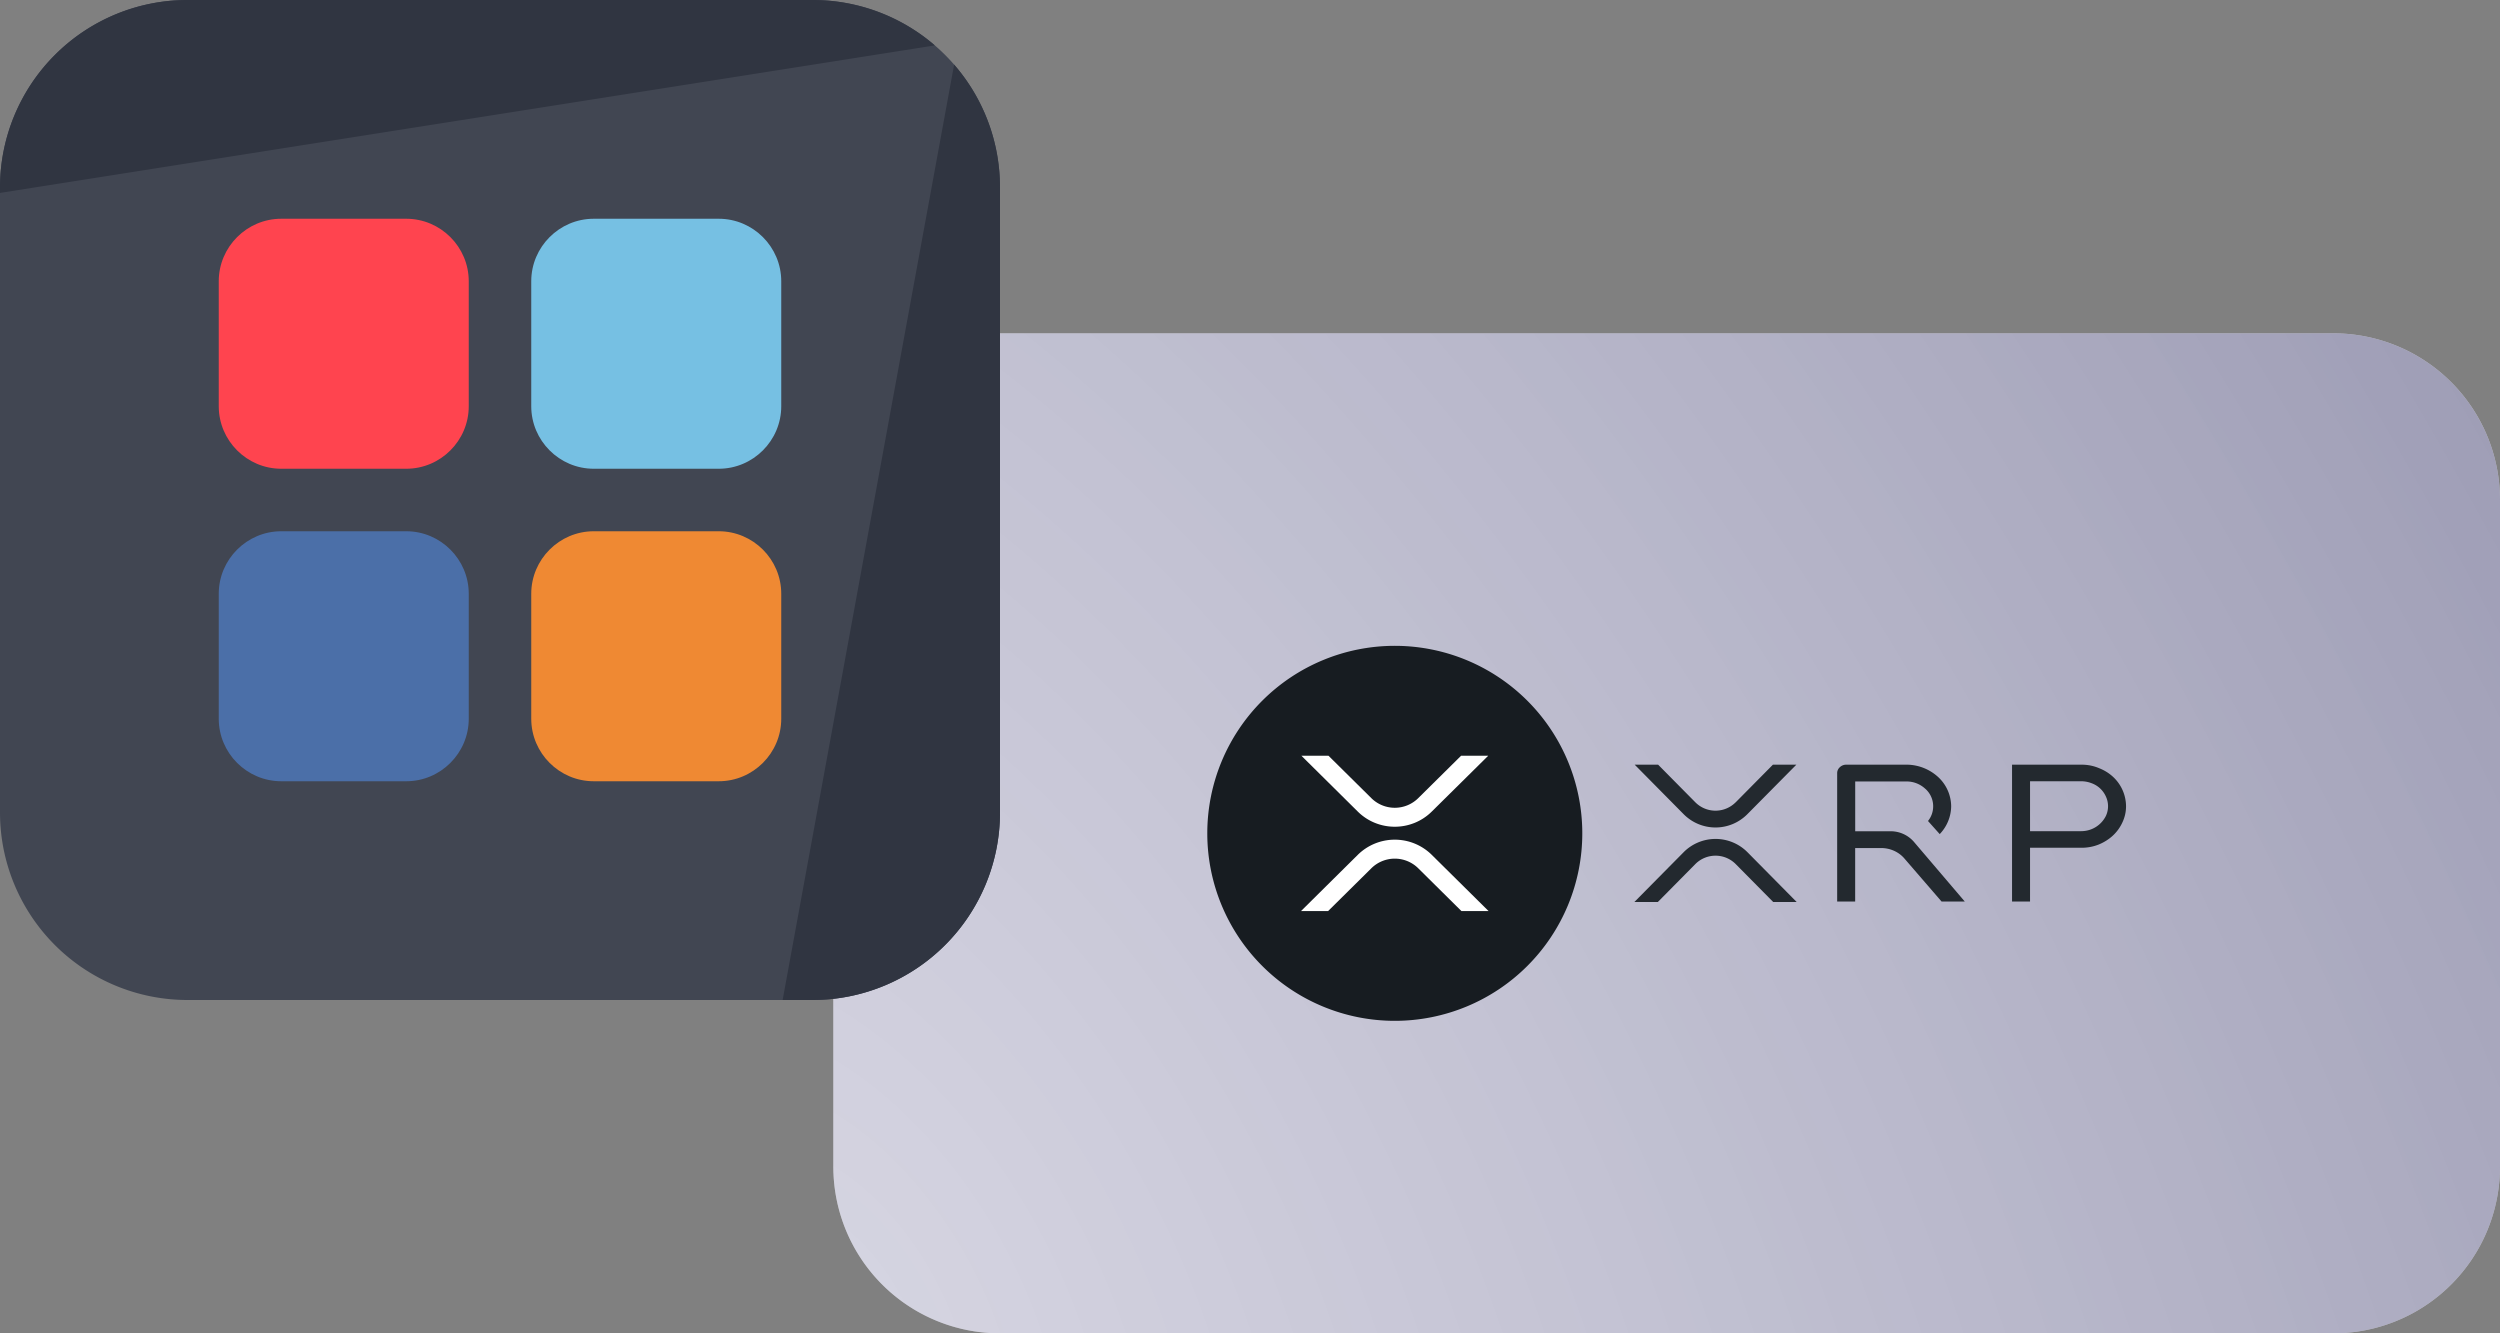 <svg xmlns="http://www.w3.org/2000/svg" width="60" height="32" fill="none"><rect width="100%" height="100%" fill="#808080" stroke="none"/><path fill="#fff" d="M20 12a4 4 0 0 1 4-4h32a4 4 0 0 1 4 4v16a4 4 0 0 1-4 4H24a4 4 0 0 1-4-4z"/><path fill="url(#a)" d="M20 12a4 4 0 0 1 4-4h32a4 4 0 0 1 4 4v16a4 4 0 0 1-4 4H24a4 4 0 0 1-4-4z"/><path fill="#171C21" d="M37.975 20a4.5 4.5 0 1 1-9 0 4.5 4.5 0 0 1 9 0"/><path fill="#fff" d="M35.717 18.138h-.651l-1.029 1.018a.8.8 0 0 1-1.124 0l-1.029-1.018h-.65l1.353 1.34c.49.485 1.285.485 1.775 0zM31.225 21.865h.65l1.038-1.027a.8.8 0 0 1 1.124 0l1.037 1.027h.651l-1.363-1.349a1.264 1.264 0 0 0-1.775 0z"/><path fill="#23292F" d="M42.55 18.352h.563l-1.173 1.185c-.424.43-1.111.43-1.536 0l-1.172-1.185h.563l.89.9a.683.683 0 0 0 .966.008l.008-.007zm-2.762 3.296h-.563l1.18-1.193a1.08 1.08 0 0 1 1.536 0l1.179 1.193h-.563l-.898-.908a.683.683 0 0 0-.966-.007l-.007.007zM49.975 18.352q.217.004.405.085.192.076.336.21a.97.97 0 0 1 .309.7.9.9 0 0 1-.087.39 1 1 0 0 1-.23.318q-.145.134-.342.215a1.1 1.1 0 0 1-.415.076h-1.23v1.29h-.432v-3.284zm-.024 1.596a.66.66 0 0 0 .591-.367.55.55 0 0 0 0-.463.6.6 0 0 0-.344-.321.7.7 0 0 0-.247-.047h-1.23v1.198zM45.147 20.353c.217 0 .422.092.558.25l.893 1.034h.557l-1.222-1.434a.74.74 0 0 0-.561-.253h-.847v-1.195h1.23a.66.66 0 0 1 .452.176h.001a.56.56 0 0 1 .188.422.56.56 0 0 1-.124.351l.281.314.01-.01a.98.98 0 0 0 .265-.656.966.966 0 0 0-.309-.7 1.13 1.13 0 0 0-.741-.3h-1.47a.22.22 0 0 0-.154.063.19.19 0 0 0-.062.139v3.083h.432v-1.284z"/><g clip-path="url(#b)"><path fill="#414652" d="M0 4.5A4.5 4.5 0 0 1 4.5 0h15A4.5 4.5 0 0 1 24 4.5v15a4.5 4.5 0 0 1-4.5 4.5h-15A4.5 4.5 0 0 1 0 19.5z"/><path fill="#EF8933" d="M12.75 14.25c0-.825.675-1.5 1.5-1.5h3c.825 0 1.5.675 1.5 1.5v3c0 .825-.675 1.5-1.5 1.5h-3c-.825 0-1.5-.675-1.5-1.5z"/><path fill="#4B6FA8" d="M5.25 14.25c0-.825.675-1.5 1.5-1.5h3c.825 0 1.5.675 1.5 1.5v3c0 .825-.675 1.5-1.5 1.5h-3c-.825 0-1.5-.675-1.5-1.5z"/><path fill="#76C0E3" d="M12.75 6.75c0-.825.675-1.5 1.5-1.5h3c.825 0 1.5.675 1.5 1.5v3c0 .825-.675 1.5-1.5 1.5h-3c-.825 0-1.5-.675-1.5-1.5z"/><path fill="#FF444F" d="M5.25 6.75c0-.825.675-1.5 1.5-1.5h3c.825 0 1.5.675 1.5 1.5v3c0 .825-.675 1.5-1.5 1.5h-3c-.825 0-1.5-.675-1.5-1.5z"/><path fill="#303541" d="M4.5 0A4.5 4.5 0 0 0 0 4.5v.13l22.436-3.54A4.48 4.48 0 0 0 19.5 0zM22.899 1.55 18.783 24h.717a4.5 4.5 0 0 0 4.5-4.5v-15c0-1.128-.415-2.16-1.101-2.95"/></g><defs><radialGradient id="a" cx="0" cy="0" r="1" gradientTransform="matrix(40 -24 40 66.667 20 32)" gradientUnits="userSpaceOnUse"><stop stop-color="#6C6A97" stop-opacity=".28"/><stop offset="1" stop-color="#323063" stop-opacity=".48"/></radialGradient><clipPath id="b"><path fill="#fff" d="M0 0h24v24H0z"/></clipPath></defs></svg>